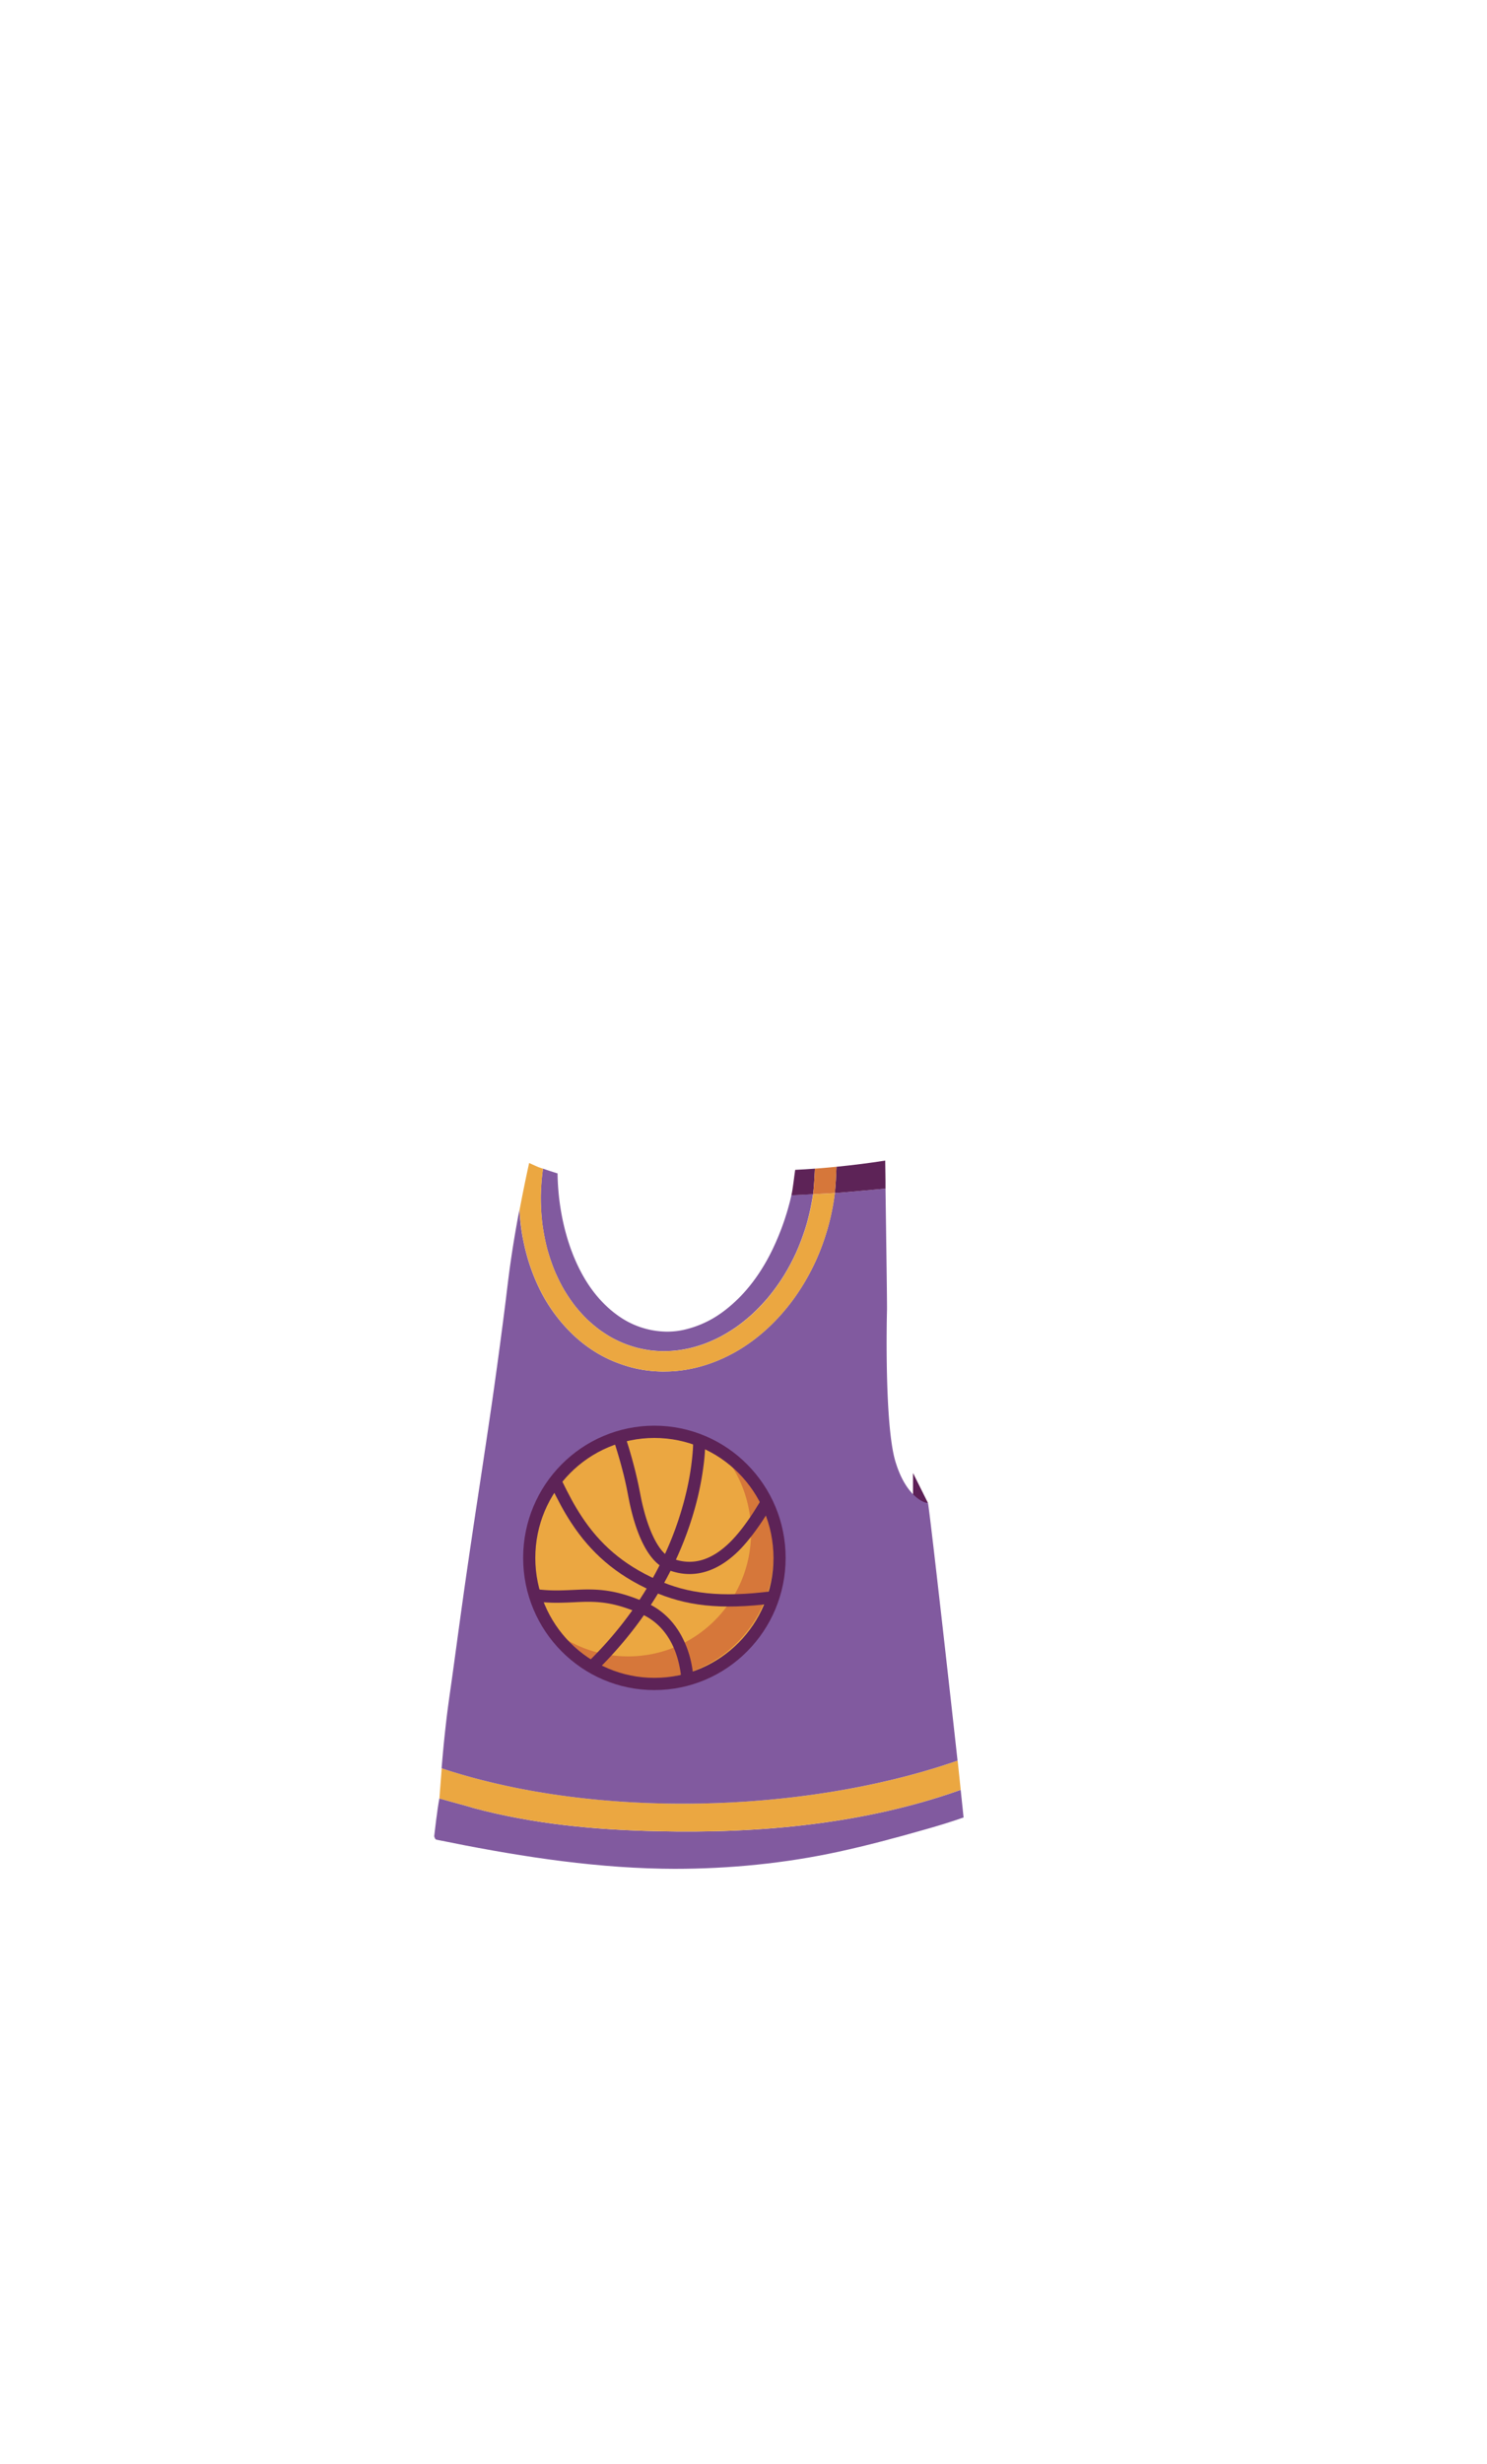 <svg xmlns="http://www.w3.org/2000/svg" width="250" height="414" fill="none" viewBox="0 0 250 414">
  <g clip-path="url(#a)">
    <path fill="#815A9F" d="M110.522 307.677c-10.441-.215-20.909-1.201-30.977-3.909-1.084-.351-3.62-1-5.674-1.593-.35 1.708-.821 5.954-.871 6.337 0 0 .104.53.367.589 12.473 2.552 25.14 4.639 37.926 4.876.699.009 1.406.014 2.1.023 9.284 0 18.6-.918 27.648-2.885 4.69-1.023 9.357-2.27 13.97-3.58 2.349-.657 4.69-1.356 6.989-2.164-.163-1.548-.322-3.096-.485-4.639-16.129 5.744-33.871 7.365-50.997 6.945h.004Z"/>
    <path fill="#2F74AE" d="M155.445 262.083v.01l.005.005v-.015h-.005Zm0-.031v.027s.014-.032 0-.027Z"/>
    <path fill="#EBA741" d="M161.002 295.819c-25.077 8.703-59.556 9.917-85.576 1.662l-.621-.205-.54-.178c-.136 1.689-.258 3.383-.39 5.072.068.018.136.041.204.06.114.032.227.068.34.1 2.05.589 4.041 1.078 5.125 1.434 10.07 2.707 20.537 3.693 30.978 3.908 17.121.42 34.864-1.201 50.997-6.945-.172-1.634-.34-3.273-.513-4.908h-.004Z"/>
    <path fill="#5D2057" d="m153.5 247.5 2.5 5-2.5 1v-6Z"/>
    <path fill="#815A9F" d="M133.055 200.83a43.173 43.173 0 0 1-3.266 9.287c-1.424 2.913-3.297 5.734-5.651 8.058-1.243 1.224-2.594 2.338-4.114 3.247a17.406 17.406 0 0 1-5.011 2.004c-.93.21-1.878.315-2.831.315a14.25 14.25 0 0 1-7.542-2.196c-2.944-1.872-5.198-4.566-6.808-7.534-1.596-2.935-2.63-6.09-3.293-9.327a41.12 41.12 0 0 1-.802-7.529c-.186-.055-.363-.11-.54-.169-.644-.201-1.275-.415-1.91-.63a39.755 39.755 0 0 0-.367 4.643 38.077 38.077 0 0 0 .259 4.598c.186 1.388.449 2.767.793 4.127.34 1.247.749 2.47 1.23 3.671a30.49 30.49 0 0 0 1.596 3.246 29.05 29.05 0 0 0 1.769 2.635c.63.799 1.302 1.561 2.027 2.283a24.69 24.69 0 0 0 2.018 1.734c.703.516 1.434.996 2.196 1.43.666.365 1.356.689 2.059.986.725.283 1.465.529 2.218.735.725.182 1.46.324 2.199.429.735.091 1.479.142 2.218.151.735 0 1.465-.041 2.195-.114a22.991 22.991 0 0 0 2.359-.411 23.709 23.709 0 0 0 2.422-.735 25.466 25.466 0 0 0 2.617-1.169 29.018 29.018 0 0 0 2.567-1.557 29.084 29.084 0 0 0 2.794-2.237 32.297 32.297 0 0 0 2.671-2.795 34.577 34.577 0 0 0 2.581-3.556 36.437 36.437 0 0 0 2.222-4.178c.005-.014.014-.027.018-.045a39.296 39.296 0 0 0 1.669-4.575 40.724 40.724 0 0 0 1.062-4.913c0-.032.009-.064.013-.096-.068 0-.14.009-.213.009-1.147.06-2.295.101-3.429.165l.005.013Z"/>
    <path fill="#815A9F" d="M156.001 252.5c-.105.155-3.547-.552-5.466-6.958-1.846-6.159-1.447-24.084-1.41-25.394.036-1.352-.254-20.185-.25-20.436-1.061.086-6.971.643-8.028.712l-.494.027a39.414 39.414 0 0 1-3.111 11.2c-2.327 5.145-5.779 9.853-10.4 13.387-4.246 3.246-9.593 5.401-15.099 5.401-.045.009-.091.009-.136.009a22.311 22.311 0 0 1-4.191-.406c-1.492-.293-2.93-.758-4.322-1.334-2.567-1.063-4.93-2.68-6.89-4.574a27.215 27.215 0 0 1-5.252-7.073 32.21 32.21 0 0 1-2.472-6.469c-.054-.197-.104-.398-.154-.598a34.61 34.61 0 0 1-.308-1.361c-.05-.251-.105-.502-.154-.753a35.295 35.295 0 0 1-.53-4.639c-.133.685-.269 1.37-.391 2.059-.44 2.452-.84 4.908-1.184 7.369-.345 2.484-.617 4.968-.939 7.456a1001.27 1001.27 0 0 1-2.045 15.121c-.74 5.114-1.515 10.218-2.286 15.327a1924.442 1924.442 0 0 0-2.259 15.236c-.72 5.036-1.397 10.081-2.09 15.117-.336 2.447-.708 4.89-1.008 7.337a223.677 223.677 0 0 0-.798 7.775c-.032.352-.059.708-.086 1.06l.54.178.621.205c26.02 8.255 60.504 7.045 85.576-1.662-.195-1.885-4.771-42.988-4.984-43.319Zm-.549 9.593-.005-.005v-.036.041h.005Z"/>
    <path fill="#EBA741" d="M87.877 207.884c.045.252.1.503.154.754a34.791 34.791 0 0 0 .463 1.958c.594 2.229 1.401 4.402 2.472 6.47a27.146 27.146 0 0 0 5.252 7.072c1.96 1.895 4.318 3.511 6.889 4.575 1.393.575 2.83 1.041 4.323 1.333 1.383.27 2.78.397 4.19.407.046 0 .091 0 .136-.01 5.507 0 10.854-2.155 15.099-5.401 4.617-3.534 8.073-8.241 10.4-13.386a39.509 39.509 0 0 0 3.111-11.2c-1.229.078-2.453.142-3.66.201 0 .032-.009.064-.013.096a39.811 39.811 0 0 1-1.062 4.913 39.348 39.348 0 0 1-1.669 4.574c-.004.014-.013.028-.018.046a37.454 37.454 0 0 1-2.222 4.178 34.577 34.577 0 0 1-2.581 3.556 31.554 31.554 0 0 1-2.671 2.794 30.383 30.383 0 0 1-2.794 2.238 29.018 29.018 0 0 1-2.567 1.557 26.58 26.58 0 0 1-2.617 1.168c-.794.288-1.597.535-2.422.735-.78.178-1.565.315-2.359.411-.73.073-1.46.114-2.195.114a20.15 20.15 0 0 1-2.218-.15 22.602 22.602 0 0 1-2.2-.429 22.304 22.304 0 0 1-2.217-.735 22.234 22.234 0 0 1-2.059-.987 22.508 22.508 0 0 1-2.196-1.429 24.494 24.494 0 0 1-2.018-1.735 25.279 25.279 0 0 1-2.027-2.282 28.347 28.347 0 0 1-1.77-2.635 30.78 30.78 0 0 1-1.596-3.246 31.938 31.938 0 0 1-1.229-3.671 36.783 36.783 0 0 1-.794-4.127 38 38 0 0 1-.258-4.598c.032-1.552.154-3.1.367-4.643-.24-.082-.48-.165-.725-.247a35.265 35.265 0 0 1-1.502-.671c-.036-.014-.077-.036-.113-.05a267.451 267.451 0 0 0-1.605 7.862 35.268 35.268 0 0 0 .53 4.639l-.009-.019Z"/>
    <path fill="#5D2357" d="M133.69 196.557c-.173 1.128-.381 3.159-.635 4.269 1.134-.064 2.281-.105 3.429-.165.068 0 .14-.009.213-.009.149-1.127.258-3.168.313-4.296-1.102.082-2.205.146-3.316.201h-.004Zm6.943-.516c-.041 1.169-.136 3.251-.281 4.41l.494-.027c1.052-.068 6.966-.625 8.028-.712.013-1.374-.037-3.479-.05-4.712-2.708.425-5.443.772-8.191 1.041Z"/>
    <path fill="#EBA741" d="M110.019 282.552c11.409 0 20.659-9.311 20.659-20.797s-9.25-20.797-20.659-20.797c-11.41 0-20.66 9.311-20.66 20.797s9.25 20.797 20.66 20.797Z"/>
    <path fill="#D6773A" d="M121.82 244.62a20.78 20.78 0 0 1 4.449 12.889c0 11.487-9.252 20.796-20.659 20.796a20.475 20.475 0 0 1-12.436-4.191c3.782 4.817 9.638 7.913 16.21 7.913 11.411 0 20.659-9.31 20.659-20.797a20.809 20.809 0 0 0-8.223-16.606v-.004Zm15.184-48.264c-.054 1.128-.158 3.169-.313 4.296 1.207-.059 2.431-.123 3.661-.201.145-1.159.235-3.241.281-4.41-1.207.119-2.413.228-3.629.315Z"/>
    <path fill="#5D2357" d="M110.018 239.543c-12.187 0-22.065 9.948-22.065 22.212 0 12.263 9.883 22.212 22.065 22.212 12.183 0 22.065-9.949 22.065-22.212 0-12.264-9.882-22.212-22.065-22.212Zm0 2.063c11.058 0 20.02 9.022 20.02 20.153 0 11.131-8.962 20.153-20.02 20.153-11.057 0-20.02-9.022-20.02-20.153 0-11.131 8.963-20.153 20.02-20.153Z"/>
    <path fill="#5D2357" d="m94.24 248.336-1.824.918c1.587 3.214 2.395 4.73 3.633 6.62 3.243 4.959 7.434 8.698 13.552 11.437 5.588 2.502 11.452 3.233 20.387 2.096l-.254-2.045c-8.581 1.091-14.069.411-19.298-1.932-5.747-2.575-9.652-6.054-12.69-10.697-1.175-1.799-1.956-3.251-3.507-6.397Z"/>
    <path fill="#5D2357" d="m118.581 242.054-2.05.05s0 .594-.018 1.032c-.032.662-.1 1.406-.191 2.237-.258 2.301-.744 4.835-1.505 7.538-2.132 7.593-6.01 15.158-12.097 22.23a64.733 64.733 0 0 1-3.728 3.977l1.442 1.484a68.736 68.736 0 0 0 3.842-4.109c6.291-7.31 10.323-15.149 12.532-23.02a49.932 49.932 0 0 0 1.551-7.862c.1-.882.158-1.676.19-2.384.023-.479.037-.863.032-1.127v-.051.005Z"/>
    <path fill="#5D2357" d="m105.251 241.748-1.937.662c.023.069.341 1.087.463 1.498a79.84 79.84 0 0 1 1.057 3.803c.313 1.255.571 2.497.798 3.707 1.152 6.132 3.288 10.972 6.45 12.259 4.254 1.735 8.3.552 11.923-2.931.826-.795 1.665-1.767 2.495-2.849a42.98 42.98 0 0 0 2.399-3.479c.259-.416.485-.813.69-1.16.072-.123.244-.429.254-.452l-1.792-.981c-.041.068-.109.205-.222.401-.191.329-.427.699-.671 1.096a40.421 40.421 0 0 1-2.273 3.319c-.771 1.009-1.542 1.89-2.29 2.612-3.084 2.968-6.318 3.926-9.747 2.529-2.25-.917-4.177-5.305-5.202-10.743a72.211 72.211 0 0 0-.83-3.817 84.712 84.712 0 0 0-1.071-3.899c-.127-.424-.471-1.488-.494-1.561v-.014Zm-14.675 25.321-.209 2.046c2.005.214 3.41.224 6.05.096.808-.037 1.062-.05 1.456-.064 3.425-.11 5.928.315 9.761 1.949 2.295.977 3.987 2.617 5.152 4.767.699 1.283 1.157 2.675 1.442 4.059.1.484.182.922.223 1.319.027.233.027.393.031.466l2.05-.082c-.018-.448-.095-1.178-.29-2.128a16.78 16.78 0 0 0-1.664-4.625c-1.379-2.538-3.397-4.515-6.146-5.684-4.118-1.753-6.917-2.228-10.627-2.109-.412.013-.67.027-1.487.063-2.54.119-3.869.119-5.747-.082l.005.009Z"/>
  </g>
  <defs>
    <clipPath id="a">
      <path fill="#fff" d="M73 195h89v119H73z"/>
    </clipPath>
  </defs>
</svg>
